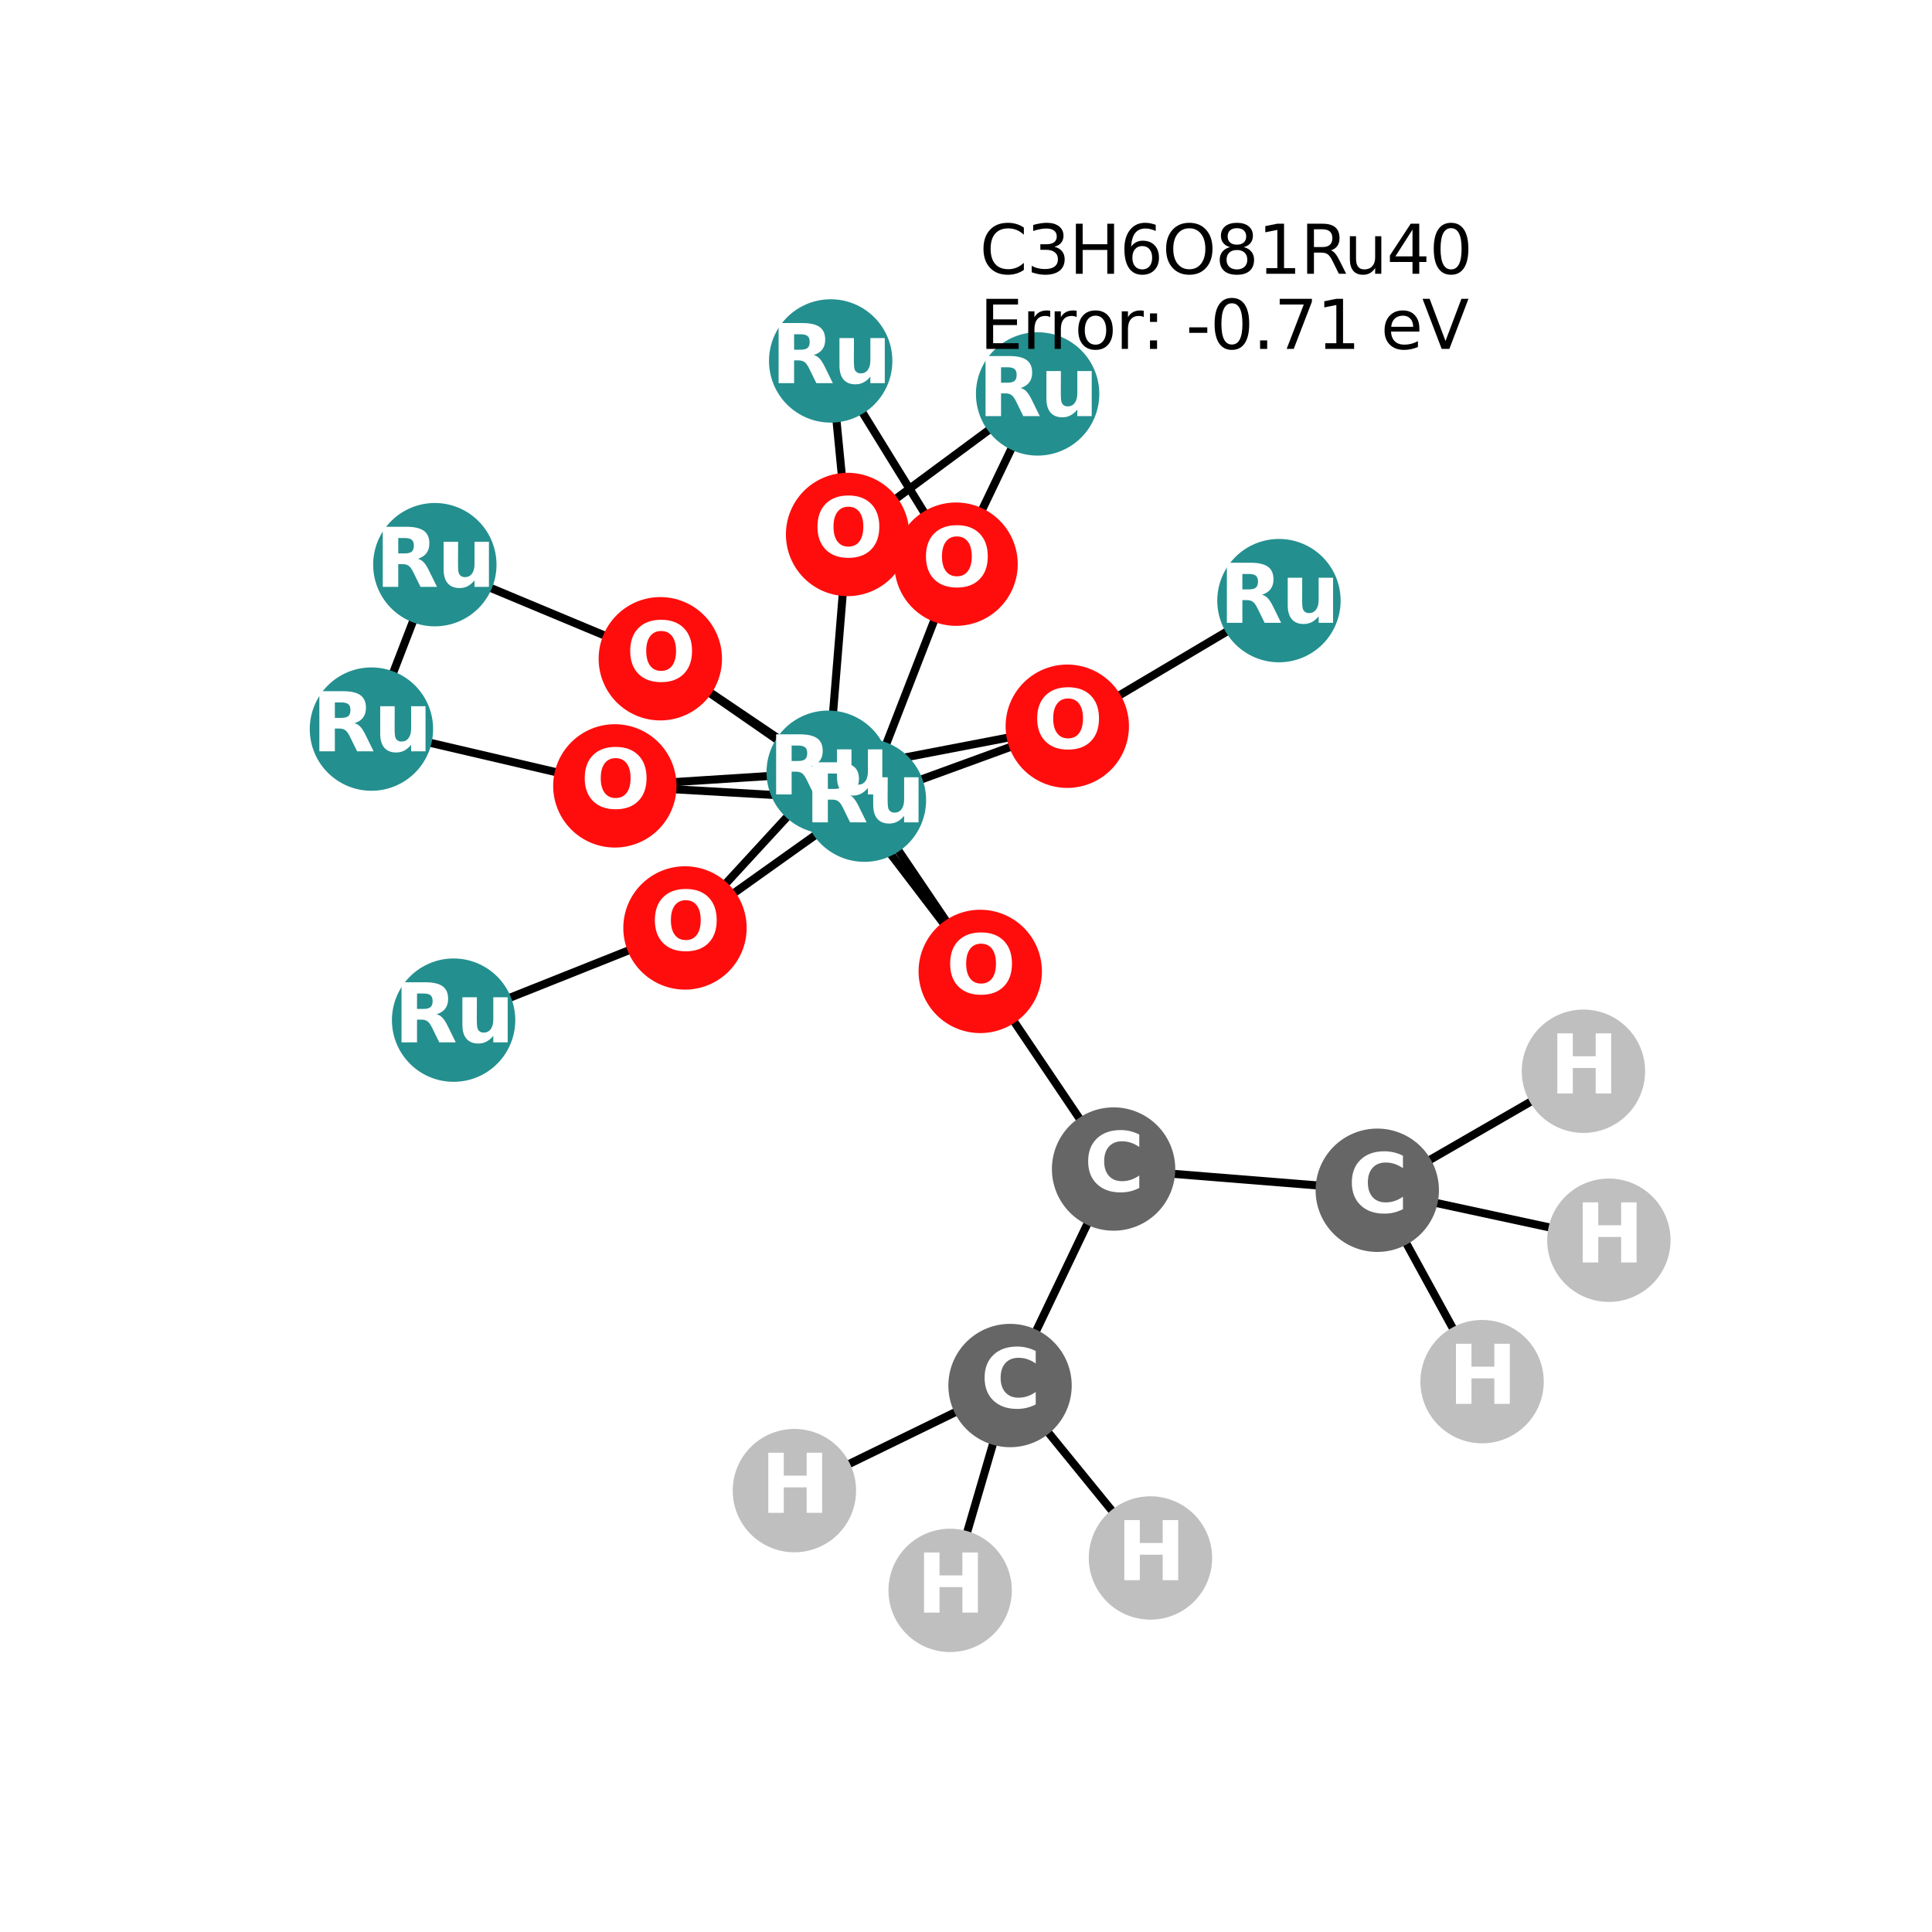 <?xml version="1.0" encoding="utf-8" standalone="no"?>
<!DOCTYPE svg PUBLIC "-//W3C//DTD SVG 1.1//EN"
  "http://www.w3.org/Graphics/SVG/1.1/DTD/svg11.dtd">
<svg xmlns:xlink="http://www.w3.org/1999/xlink" width="288pt" height="288pt" viewBox="0 0 288 288" xmlns="http://www.w3.org/2000/svg" version="1.1">
 <defs>
  <style type="text/css">*{stroke-linejoin: round; stroke-linecap: butt}</style>
 </defs>
 <g id="figure_1">
  <g id="patch_1">
   <path d="M 0 288 
L 288 288 
L 288 0 
L 0 0 
z
" style="fill: #ffffff"/>
  </g>
  <g id="axes_1">
   <g id="LineCollection_1">
    <path d="M 236.04 159.688 
L 205.306 177.429 
" clip-path="url(#pcad8b5fdcd)" style="fill: none; stroke: #000000; stroke-width: 1.2"/>
    <path d="M 146.124 144.808 
L 123.46 115.113 
" clip-path="url(#pcad8b5fdcd)" style="fill: none; stroke: #000000; stroke-width: 1.2"/>
    <path d="M 146.124 144.808 
L 128.859 119.279 
" clip-path="url(#pcad8b5fdcd)" style="fill: none; stroke: #000000; stroke-width: 1.2"/>
    <path d="M 146.124 144.808 
L 165.999 174.266 
" clip-path="url(#pcad8b5fdcd)" style="fill: none; stroke: #000000; stroke-width: 1.2"/>
    <path d="M 123.46 115.113 
L 126.349 79.673 
" clip-path="url(#pcad8b5fdcd)" style="fill: none; stroke: #000000; stroke-width: 1.2"/>
    <path d="M 123.46 115.113 
L 159.098 108.258 
" clip-path="url(#pcad8b5fdcd)" style="fill: none; stroke: #000000; stroke-width: 1.2"/>
    <path d="M 123.46 115.113 
L 98.432 98.199 
" clip-path="url(#pcad8b5fdcd)" style="fill: none; stroke: #000000; stroke-width: 1.2"/>
    <path d="M 123.46 115.113 
L 102.109 138.327 
" clip-path="url(#pcad8b5fdcd)" style="fill: none; stroke: #000000; stroke-width: 1.2"/>
    <path d="M 123.46 115.113 
L 91.653 117.151 
" clip-path="url(#pcad8b5fdcd)" style="fill: none; stroke: #000000; stroke-width: 1.2"/>
    <path d="M 154.676 58.721 
L 126.349 79.673 
" clip-path="url(#pcad8b5fdcd)" style="fill: none; stroke: #000000; stroke-width: 1.2"/>
    <path d="M 154.676 58.721 
L 142.518 84.1 
" clip-path="url(#pcad8b5fdcd)" style="fill: none; stroke: #000000; stroke-width: 1.2"/>
    <path d="M 64.82 84.174 
L 55.369 108.685 
" clip-path="url(#pcad8b5fdcd)" style="fill: none; stroke: #000000; stroke-width: 1.2"/>
    <path d="M 64.82 84.174 
L 98.432 98.199 
" clip-path="url(#pcad8b5fdcd)" style="fill: none; stroke: #000000; stroke-width: 1.2"/>
    <path d="M 190.651 89.534 
L 159.098 108.258 
" clip-path="url(#pcad8b5fdcd)" style="fill: none; stroke: #000000; stroke-width: 1.2"/>
    <path d="M 128.859 119.279 
L 159.098 108.258 
" clip-path="url(#pcad8b5fdcd)" style="fill: none; stroke: #000000; stroke-width: 1.2"/>
    <path d="M 128.859 119.279 
L 98.432 98.199 
" clip-path="url(#pcad8b5fdcd)" style="fill: none; stroke: #000000; stroke-width: 1.2"/>
    <path d="M 128.859 119.279 
L 142.518 84.1 
" clip-path="url(#pcad8b5fdcd)" style="fill: none; stroke: #000000; stroke-width: 1.2"/>
    <path d="M 128.859 119.279 
L 102.109 138.327 
" clip-path="url(#pcad8b5fdcd)" style="fill: none; stroke: #000000; stroke-width: 1.2"/>
    <path d="M 128.859 119.279 
L 91.653 117.151 
" clip-path="url(#pcad8b5fdcd)" style="fill: none; stroke: #000000; stroke-width: 1.2"/>
    <path d="M 142.518 84.1 
L 123.828 53.804 
" clip-path="url(#pcad8b5fdcd)" style="fill: none; stroke: #000000; stroke-width: 1.2"/>
    <path d="M 123.828 53.804 
L 126.349 79.673 
" clip-path="url(#pcad8b5fdcd)" style="fill: none; stroke: #000000; stroke-width: 1.2"/>
    <path d="M 55.369 108.685 
L 91.653 117.151 
" clip-path="url(#pcad8b5fdcd)" style="fill: none; stroke: #000000; stroke-width: 1.2"/>
    <path d="M 102.109 138.327 
L 67.617 152.072 
" clip-path="url(#pcad8b5fdcd)" style="fill: none; stroke: #000000; stroke-width: 1.2"/>
    <path d="M 165.999 174.266 
L 150.565 206.539 
" clip-path="url(#pcad8b5fdcd)" style="fill: none; stroke: #000000; stroke-width: 1.2"/>
    <path d="M 165.999 174.266 
L 205.306 177.429 
" clip-path="url(#pcad8b5fdcd)" style="fill: none; stroke: #000000; stroke-width: 1.2"/>
    <path d="M 150.565 206.539 
L 118.42 222.204 
" clip-path="url(#pcad8b5fdcd)" style="fill: none; stroke: #000000; stroke-width: 1.2"/>
    <path d="M 150.565 206.539 
L 141.636 237.076 
" clip-path="url(#pcad8b5fdcd)" style="fill: none; stroke: #000000; stroke-width: 1.2"/>
    <path d="M 150.565 206.539 
L 171.495 232.244 
" clip-path="url(#pcad8b5fdcd)" style="fill: none; stroke: #000000; stroke-width: 1.2"/>
    <path d="M 205.306 177.429 
L 220.931 205.959 
" clip-path="url(#pcad8b5fdcd)" style="fill: none; stroke: #000000; stroke-width: 1.2"/>
    <path d="M 205.306 177.429 
L 239.831 184.88 
" clip-path="url(#pcad8b5fdcd)" style="fill: none; stroke: #000000; stroke-width: 1.2"/>
   </g>
   <g id="PathCollection_1">
    <defs>
     <path id="C0_0_81ba0b7025" d="M 0 8.944 
C 2.372 8.944 4.647 8.002 6.325 6.325 
C 8.002 4.647 8.944 2.372 8.944 -0 
C 8.944 -2.372 8.002 -4.647 6.325 -6.325 
C 4.647 -8.002 2.372 -8.944 0 -8.944 
C -2.372 -8.944 -4.647 -8.002 -6.325 -6.325 
C -8.002 -4.647 -8.944 -2.372 -8.944 0 
C -8.944 2.372 -8.002 4.647 -6.325 6.325 
C -4.647 8.002 -2.372 8.944 0 8.944 
z
"/>
    </defs>
    <g clip-path="url(#pcad8b5fdcd)">
     <use xlink:href="#C0_0_81ba0b7025" x="236.04" y="159.688" style="fill: #bfbfbf; stroke: #bfbfbf; stroke-width: 0.5"/>
    </g>
    <g clip-path="url(#pcad8b5fdcd)">
     <use xlink:href="#C0_0_81ba0b7025" x="146.124" y="144.808" style="fill: #ff0d0d; stroke: #ff0d0d; stroke-width: 0.5"/>
    </g>
    <g clip-path="url(#pcad8b5fdcd)">
     <use xlink:href="#C0_0_81ba0b7025" x="123.46" y="115.113" style="fill: #248f8f; stroke: #248f8f; stroke-width: 0.5"/>
    </g>
    <g clip-path="url(#pcad8b5fdcd)">
     <use xlink:href="#C0_0_81ba0b7025" x="154.676" y="58.721" style="fill: #248f8f; stroke: #248f8f; stroke-width: 0.5"/>
    </g>
    <g clip-path="url(#pcad8b5fdcd)">
     <use xlink:href="#C0_0_81ba0b7025" x="64.82" y="84.174" style="fill: #248f8f; stroke: #248f8f; stroke-width: 0.5"/>
    </g>
    <g clip-path="url(#pcad8b5fdcd)">
     <use xlink:href="#C0_0_81ba0b7025" x="190.651" y="89.534" style="fill: #248f8f; stroke: #248f8f; stroke-width: 0.5"/>
    </g>
    <g clip-path="url(#pcad8b5fdcd)">
     <use xlink:href="#C0_0_81ba0b7025" x="128.859" y="119.279" style="fill: #248f8f; stroke: #248f8f; stroke-width: 0.5"/>
    </g>
    <g clip-path="url(#pcad8b5fdcd)">
     <use xlink:href="#C0_0_81ba0b7025" x="142.518" y="84.1" style="fill: #ff0d0d; stroke: #ff0d0d; stroke-width: 0.5"/>
    </g>
    <g clip-path="url(#pcad8b5fdcd)">
     <use xlink:href="#C0_0_81ba0b7025" x="123.828" y="53.804" style="fill: #248f8f; stroke: #248f8f; stroke-width: 0.5"/>
    </g>
    <g clip-path="url(#pcad8b5fdcd)">
     <use xlink:href="#C0_0_81ba0b7025" x="55.369" y="108.685" style="fill: #248f8f; stroke: #248f8f; stroke-width: 0.5"/>
    </g>
    <g clip-path="url(#pcad8b5fdcd)">
     <use xlink:href="#C0_0_81ba0b7025" x="102.109" y="138.327" style="fill: #ff0d0d; stroke: #ff0d0d; stroke-width: 0.5"/>
    </g>
    <g clip-path="url(#pcad8b5fdcd)">
     <use xlink:href="#C0_0_81ba0b7025" x="91.653" y="117.151" style="fill: #ff0d0d; stroke: #ff0d0d; stroke-width: 0.5"/>
    </g>
    <g clip-path="url(#pcad8b5fdcd)">
     <use xlink:href="#C0_0_81ba0b7025" x="67.617" y="152.072" style="fill: #248f8f; stroke: #248f8f; stroke-width: 0.5"/>
    </g>
    <g clip-path="url(#pcad8b5fdcd)">
     <use xlink:href="#C0_0_81ba0b7025" x="98.432" y="98.199" style="fill: #ff0d0d; stroke: #ff0d0d; stroke-width: 0.5"/>
    </g>
    <g clip-path="url(#pcad8b5fdcd)">
     <use xlink:href="#C0_0_81ba0b7025" x="126.349" y="79.673" style="fill: #ff0d0d; stroke: #ff0d0d; stroke-width: 0.5"/>
    </g>
    <g clip-path="url(#pcad8b5fdcd)">
     <use xlink:href="#C0_0_81ba0b7025" x="159.098" y="108.258" style="fill: #ff0d0d; stroke: #ff0d0d; stroke-width: 0.5"/>
    </g>
    <g clip-path="url(#pcad8b5fdcd)">
     <use xlink:href="#C0_0_81ba0b7025" x="165.999" y="174.266" style="fill: #666666; stroke: #666666; stroke-width: 0.5"/>
    </g>
    <g clip-path="url(#pcad8b5fdcd)">
     <use xlink:href="#C0_0_81ba0b7025" x="150.565" y="206.539" style="fill: #666666; stroke: #666666; stroke-width: 0.5"/>
    </g>
    <g clip-path="url(#pcad8b5fdcd)">
     <use xlink:href="#C0_0_81ba0b7025" x="205.306" y="177.429" style="fill: #666666; stroke: #666666; stroke-width: 0.5"/>
    </g>
    <g clip-path="url(#pcad8b5fdcd)">
     <use xlink:href="#C0_0_81ba0b7025" x="118.42" y="222.204" style="fill: #bfbfbf; stroke: #bfbfbf; stroke-width: 0.5"/>
    </g>
    <g clip-path="url(#pcad8b5fdcd)">
     <use xlink:href="#C0_0_81ba0b7025" x="141.636" y="237.076" style="fill: #bfbfbf; stroke: #bfbfbf; stroke-width: 0.5"/>
    </g>
    <g clip-path="url(#pcad8b5fdcd)">
     <use xlink:href="#C0_0_81ba0b7025" x="220.931" y="205.959" style="fill: #bfbfbf; stroke: #bfbfbf; stroke-width: 0.5"/>
    </g>
    <g clip-path="url(#pcad8b5fdcd)">
     <use xlink:href="#C0_0_81ba0b7025" x="239.831" y="184.88" style="fill: #bfbfbf; stroke: #bfbfbf; stroke-width: 0.5"/>
    </g>
    <g clip-path="url(#pcad8b5fdcd)">
     <use xlink:href="#C0_0_81ba0b7025" x="171.495" y="232.244" style="fill: #bfbfbf; stroke: #bfbfbf; stroke-width: 0.5"/>
    </g>
   </g>
   <g id="text_1">
    <g clip-path="url(#pcad8b5fdcd)">
     <!-- H -->
     <g style="fill: #ffffff" transform="translate(231.019 162.999) scale(0.12 -0.12)">
      <defs>
       <path id="DejaVuSans-Bold-48" d="M 588 4666 
L 1791 4666 
L 1791 2888 
L 3566 2888 
L 3566 4666 
L 4769 4666 
L 4769 0 
L 3566 0 
L 3566 1978 
L 1791 1978 
L 1791 0 
L 588 0 
L 588 4666 
z
" transform="scale(0.016)"/>
      </defs>
      <use xlink:href="#DejaVuSans-Bold-48"/>
     </g>
    </g>
   </g>
   <g id="text_2">
    <g clip-path="url(#pcad8b5fdcd)">
     <!-- O -->
     <g style="fill: #ffffff" transform="translate(141.023 148.119) scale(0.12 -0.12)">
      <defs>
       <path id="DejaVuSans-Bold-4f" d="M 2719 3878 
Q 2169 3878 1866 3472 
Q 1563 3066 1563 2328 
Q 1563 1594 1866 1187 
Q 2169 781 2719 781 
Q 3272 781 3575 1187 
Q 3878 1594 3878 2328 
Q 3878 3066 3575 3472 
Q 3272 3878 2719 3878 
z
M 2719 4750 
Q 3844 4750 4481 4106 
Q 5119 3463 5119 2328 
Q 5119 1197 4481 553 
Q 3844 -91 2719 -91 
Q 1597 -91 958 553 
Q 319 1197 319 2328 
Q 319 3463 958 4106 
Q 1597 4750 2719 4750 
z
" transform="scale(0.016)"/>
      </defs>
      <use xlink:href="#DejaVuSans-Bold-4f"/>
     </g>
    </g>
   </g>
   <g id="text_3">
    <g clip-path="url(#pcad8b5fdcd)">
     <!-- Ru -->
     <g style="fill: #ffffff" transform="translate(114.568 118.425) scale(0.12 -0.12)">
      <defs>
       <path id="DejaVuSans-Bold-52" d="M 2297 2597 
Q 2675 2597 2839 2737 
Q 3003 2878 3003 3200 
Q 3003 3519 2839 3656 
Q 2675 3794 2297 3794 
L 1791 3794 
L 1791 2597 
L 2297 2597 
z
M 1791 1766 
L 1791 0 
L 588 0 
L 588 4666 
L 2425 4666 
Q 3347 4666 3776 4356 
Q 4206 4047 4206 3378 
Q 4206 2916 3982 2619 
Q 3759 2322 3309 2181 
Q 3556 2125 3751 1926 
Q 3947 1728 4147 1325 
L 4800 0 
L 3519 0 
L 2950 1159 
Q 2778 1509 2601 1637 
Q 2425 1766 2131 1766 
L 1791 1766 
z
" transform="scale(0.016)"/>
       <path id="DejaVuSans-Bold-75" d="M 500 1363 
L 500 3500 
L 1625 3500 
L 1625 3150 
Q 1625 2866 1622 2436 
Q 1619 2006 1619 1863 
Q 1619 1441 1641 1255 
Q 1663 1069 1716 984 
Q 1784 875 1895 815 
Q 2006 756 2150 756 
Q 2500 756 2700 1025 
Q 2900 1294 2900 1772 
L 2900 3500 
L 4019 3500 
L 4019 0 
L 2900 0 
L 2900 506 
Q 2647 200 2364 54 
Q 2081 -91 1741 -91 
Q 1134 -91 817 281 
Q 500 653 500 1363 
z
" transform="scale(0.016)"/>
      </defs>
      <use xlink:href="#DejaVuSans-Bold-52"/>
      <use xlink:href="#DejaVuSans-Bold-75" transform="translate(77.002 0)"/>
     </g>
    </g>
   </g>
   <g id="text_4">
    <g clip-path="url(#pcad8b5fdcd)">
     <!-- Ru -->
     <g style="fill: #ffffff" transform="translate(145.785 62.032) scale(0.12 -0.12)">
      <use xlink:href="#DejaVuSans-Bold-52"/>
      <use xlink:href="#DejaVuSans-Bold-75" transform="translate(77.002 0)"/>
     </g>
    </g>
   </g>
   <g id="text_5">
    <g clip-path="url(#pcad8b5fdcd)">
     <!-- Ru -->
     <g style="fill: #ffffff" transform="translate(55.928 87.486) scale(0.12 -0.12)">
      <use xlink:href="#DejaVuSans-Bold-52"/>
      <use xlink:href="#DejaVuSans-Bold-75" transform="translate(77.002 0)"/>
     </g>
    </g>
   </g>
   <g id="text_6">
    <g clip-path="url(#pcad8b5fdcd)">
     <!-- Ru -->
     <g style="fill: #ffffff" transform="translate(181.76 92.845) scale(0.12 -0.12)">
      <use xlink:href="#DejaVuSans-Bold-52"/>
      <use xlink:href="#DejaVuSans-Bold-75" transform="translate(77.002 0)"/>
     </g>
    </g>
   </g>
   <g id="text_7">
    <g clip-path="url(#pcad8b5fdcd)">
     <!-- Ru -->
     <g style="fill: #ffffff" transform="translate(119.968 122.59) scale(0.12 -0.12)">
      <use xlink:href="#DejaVuSans-Bold-52"/>
      <use xlink:href="#DejaVuSans-Bold-75" transform="translate(77.002 0)"/>
     </g>
    </g>
   </g>
   <g id="text_8">
    <g clip-path="url(#pcad8b5fdcd)">
     <!-- O -->
     <g style="fill: #ffffff" transform="translate(137.417 87.411) scale(0.12 -0.12)">
      <use xlink:href="#DejaVuSans-Bold-4f"/>
     </g>
    </g>
   </g>
   <g id="text_9">
    <g clip-path="url(#pcad8b5fdcd)">
     <!-- Ru -->
     <g style="fill: #ffffff" transform="translate(114.936 57.115) scale(0.12 -0.12)">
      <use xlink:href="#DejaVuSans-Bold-52"/>
      <use xlink:href="#DejaVuSans-Bold-75" transform="translate(77.002 0)"/>
     </g>
    </g>
   </g>
   <g id="text_10">
    <g clip-path="url(#pcad8b5fdcd)">
     <!-- Ru -->
     <g style="fill: #ffffff" transform="translate(46.477 111.997) scale(0.12 -0.12)">
      <use xlink:href="#DejaVuSans-Bold-52"/>
      <use xlink:href="#DejaVuSans-Bold-75" transform="translate(77.002 0)"/>
     </g>
    </g>
   </g>
   <g id="text_11">
    <g clip-path="url(#pcad8b5fdcd)">
     <!-- O -->
     <g style="fill: #ffffff" transform="translate(97.008 141.638) scale(0.12 -0.12)">
      <use xlink:href="#DejaVuSans-Bold-4f"/>
     </g>
    </g>
   </g>
   <g id="text_12">
    <g clip-path="url(#pcad8b5fdcd)">
     <!-- O -->
     <g style="fill: #ffffff" transform="translate(86.552 120.462) scale(0.12 -0.12)">
      <use xlink:href="#DejaVuSans-Bold-4f"/>
     </g>
    </g>
   </g>
   <g id="text_13">
    <g clip-path="url(#pcad8b5fdcd)">
     <!-- Ru -->
     <g style="fill: #ffffff" transform="translate(58.726 155.383) scale(0.12 -0.12)">
      <use xlink:href="#DejaVuSans-Bold-52"/>
      <use xlink:href="#DejaVuSans-Bold-75" transform="translate(77.002 0)"/>
     </g>
    </g>
   </g>
   <g id="text_14">
    <g clip-path="url(#pcad8b5fdcd)">
     <!-- O -->
     <g style="fill: #ffffff" transform="translate(93.331 101.511) scale(0.12 -0.12)">
      <use xlink:href="#DejaVuSans-Bold-4f"/>
     </g>
    </g>
   </g>
   <g id="text_15">
    <g clip-path="url(#pcad8b5fdcd)">
     <!-- O -->
     <g style="fill: #ffffff" transform="translate(121.248 82.984) scale(0.12 -0.12)">
      <use xlink:href="#DejaVuSans-Bold-4f"/>
     </g>
    </g>
   </g>
   <g id="text_16">
    <g clip-path="url(#pcad8b5fdcd)">
     <!-- O -->
     <g style="fill: #ffffff" transform="translate(153.997 111.569) scale(0.12 -0.12)">
      <use xlink:href="#DejaVuSans-Bold-4f"/>
     </g>
    </g>
   </g>
   <g id="text_17">
    <g clip-path="url(#pcad8b5fdcd)">
     <!-- C -->
     <g style="fill: #ffffff" transform="translate(161.596 177.577) scale(0.12 -0.12)">
      <defs>
       <path id="DejaVuSans-Bold-43" d="M 4288 256 
Q 3956 84 3597 -3 
Q 3238 -91 2847 -91 
Q 1681 -91 1000 561 
Q 319 1213 319 2328 
Q 319 3447 1000 4098 
Q 1681 4750 2847 4750 
Q 3238 4750 3597 4662 
Q 3956 4575 4288 4403 
L 4288 3438 
Q 3953 3666 3628 3772 
Q 3303 3878 2944 3878 
Q 2300 3878 1931 3465 
Q 1563 3053 1563 2328 
Q 1563 1606 1931 1193 
Q 2300 781 2944 781 
Q 3303 781 3628 887 
Q 3953 994 4288 1222 
L 4288 256 
z
" transform="scale(0.016)"/>
      </defs>
      <use xlink:href="#DejaVuSans-Bold-43"/>
     </g>
    </g>
   </g>
   <g id="text_18">
    <g clip-path="url(#pcad8b5fdcd)">
     <!-- C -->
     <g style="fill: #ffffff" transform="translate(146.161 209.85) scale(0.12 -0.12)">
      <use xlink:href="#DejaVuSans-Bold-43"/>
     </g>
    </g>
   </g>
   <g id="text_19">
    <g clip-path="url(#pcad8b5fdcd)">
     <!-- C -->
     <g style="fill: #ffffff" transform="translate(200.903 180.74) scale(0.12 -0.12)">
      <use xlink:href="#DejaVuSans-Bold-43"/>
     </g>
    </g>
   </g>
   <g id="text_20">
    <g clip-path="url(#pcad8b5fdcd)">
     <!-- H -->
     <g style="fill: #ffffff" transform="translate(113.398 225.515) scale(0.12 -0.12)">
      <use xlink:href="#DejaVuSans-Bold-48"/>
     </g>
    </g>
   </g>
   <g id="text_21">
    <g clip-path="url(#pcad8b5fdcd)">
     <!-- H -->
     <g style="fill: #ffffff" transform="translate(136.615 240.388) scale(0.12 -0.12)">
      <use xlink:href="#DejaVuSans-Bold-48"/>
     </g>
    </g>
   </g>
   <g id="text_22">
    <g clip-path="url(#pcad8b5fdcd)">
     <!-- H -->
     <g style="fill: #ffffff" transform="translate(215.91 209.27) scale(0.12 -0.12)">
      <use xlink:href="#DejaVuSans-Bold-48"/>
     </g>
    </g>
   </g>
   <g id="text_23">
    <g clip-path="url(#pcad8b5fdcd)">
     <!-- H -->
     <g style="fill: #ffffff" transform="translate(234.81 188.191) scale(0.12 -0.12)">
      <use xlink:href="#DejaVuSans-Bold-48"/>
     </g>
    </g>
   </g>
   <g id="text_24">
    <g clip-path="url(#pcad8b5fdcd)">
     <!-- H -->
     <g style="fill: #ffffff" transform="translate(166.474 235.555) scale(0.12 -0.12)">
      <use xlink:href="#DejaVuSans-Bold-48"/>
     </g>
    </g>
   </g>
   <g id="text_25">
    <!-- C3H6O81Ru40 -->
    <g transform="translate(146.031 40.814) scale(0.1 -0.1)">
     <defs>
      <path id="DejaVuSans-43" d="M 4122 4306 
L 4122 3641 
Q 3803 3938 3442 4084 
Q 3081 4231 2675 4231 
Q 1875 4231 1450 3742 
Q 1025 3253 1025 2328 
Q 1025 1406 1450 917 
Q 1875 428 2675 428 
Q 3081 428 3442 575 
Q 3803 722 4122 1019 
L 4122 359 
Q 3791 134 3420 21 
Q 3050 -91 2638 -91 
Q 1578 -91 968 557 
Q 359 1206 359 2328 
Q 359 3453 968 4101 
Q 1578 4750 2638 4750 
Q 3056 4750 3426 4639 
Q 3797 4528 4122 4306 
z
" transform="scale(0.016)"/>
      <path id="DejaVuSans-33" d="M 2597 2516 
Q 3050 2419 3304 2112 
Q 3559 1806 3559 1356 
Q 3559 666 3084 287 
Q 2609 -91 1734 -91 
Q 1441 -91 1130 -33 
Q 819 25 488 141 
L 488 750 
Q 750 597 1062 519 
Q 1375 441 1716 441 
Q 2309 441 2620 675 
Q 2931 909 2931 1356 
Q 2931 1769 2642 2001 
Q 2353 2234 1838 2234 
L 1294 2234 
L 1294 2753 
L 1863 2753 
Q 2328 2753 2575 2939 
Q 2822 3125 2822 3475 
Q 2822 3834 2567 4026 
Q 2313 4219 1838 4219 
Q 1578 4219 1281 4162 
Q 984 4106 628 3988 
L 628 4550 
Q 988 4650 1302 4700 
Q 1616 4750 1894 4750 
Q 2613 4750 3031 4423 
Q 3450 4097 3450 3541 
Q 3450 3153 3228 2886 
Q 3006 2619 2597 2516 
z
" transform="scale(0.016)"/>
      <path id="DejaVuSans-48" d="M 628 4666 
L 1259 4666 
L 1259 2753 
L 3553 2753 
L 3553 4666 
L 4184 4666 
L 4184 0 
L 3553 0 
L 3553 2222 
L 1259 2222 
L 1259 0 
L 628 0 
L 628 4666 
z
" transform="scale(0.016)"/>
      <path id="DejaVuSans-36" d="M 2113 2584 
Q 1688 2584 1439 2293 
Q 1191 2003 1191 1497 
Q 1191 994 1439 701 
Q 1688 409 2113 409 
Q 2538 409 2786 701 
Q 3034 994 3034 1497 
Q 3034 2003 2786 2293 
Q 2538 2584 2113 2584 
z
M 3366 4563 
L 3366 3988 
Q 3128 4100 2886 4159 
Q 2644 4219 2406 4219 
Q 1781 4219 1451 3797 
Q 1122 3375 1075 2522 
Q 1259 2794 1537 2939 
Q 1816 3084 2150 3084 
Q 2853 3084 3261 2657 
Q 3669 2231 3669 1497 
Q 3669 778 3244 343 
Q 2819 -91 2113 -91 
Q 1303 -91 875 529 
Q 447 1150 447 2328 
Q 447 3434 972 4092 
Q 1497 4750 2381 4750 
Q 2619 4750 2861 4703 
Q 3103 4656 3366 4563 
z
" transform="scale(0.016)"/>
      <path id="DejaVuSans-4f" d="M 2522 4238 
Q 1834 4238 1429 3725 
Q 1025 3213 1025 2328 
Q 1025 1447 1429 934 
Q 1834 422 2522 422 
Q 3209 422 3611 934 
Q 4013 1447 4013 2328 
Q 4013 3213 3611 3725 
Q 3209 4238 2522 4238 
z
M 2522 4750 
Q 3503 4750 4090 4092 
Q 4678 3434 4678 2328 
Q 4678 1225 4090 567 
Q 3503 -91 2522 -91 
Q 1538 -91 948 565 
Q 359 1222 359 2328 
Q 359 3434 948 4092 
Q 1538 4750 2522 4750 
z
" transform="scale(0.016)"/>
      <path id="DejaVuSans-38" d="M 2034 2216 
Q 1584 2216 1326 1975 
Q 1069 1734 1069 1313 
Q 1069 891 1326 650 
Q 1584 409 2034 409 
Q 2484 409 2743 651 
Q 3003 894 3003 1313 
Q 3003 1734 2745 1975 
Q 2488 2216 2034 2216 
z
M 1403 2484 
Q 997 2584 770 2862 
Q 544 3141 544 3541 
Q 544 4100 942 4425 
Q 1341 4750 2034 4750 
Q 2731 4750 3128 4425 
Q 3525 4100 3525 3541 
Q 3525 3141 3298 2862 
Q 3072 2584 2669 2484 
Q 3125 2378 3379 2068 
Q 3634 1759 3634 1313 
Q 3634 634 3220 271 
Q 2806 -91 2034 -91 
Q 1263 -91 848 271 
Q 434 634 434 1313 
Q 434 1759 690 2068 
Q 947 2378 1403 2484 
z
M 1172 3481 
Q 1172 3119 1398 2916 
Q 1625 2713 2034 2713 
Q 2441 2713 2670 2916 
Q 2900 3119 2900 3481 
Q 2900 3844 2670 4047 
Q 2441 4250 2034 4250 
Q 1625 4250 1398 4047 
Q 1172 3844 1172 3481 
z
" transform="scale(0.016)"/>
      <path id="DejaVuSans-31" d="M 794 531 
L 1825 531 
L 1825 4091 
L 703 3866 
L 703 4441 
L 1819 4666 
L 2450 4666 
L 2450 531 
L 3481 531 
L 3481 0 
L 794 0 
L 794 531 
z
" transform="scale(0.016)"/>
      <path id="DejaVuSans-52" d="M 2841 2188 
Q 3044 2119 3236 1894 
Q 3428 1669 3622 1275 
L 4263 0 
L 3584 0 
L 2988 1197 
Q 2756 1666 2539 1819 
Q 2322 1972 1947 1972 
L 1259 1972 
L 1259 0 
L 628 0 
L 628 4666 
L 2053 4666 
Q 2853 4666 3247 4331 
Q 3641 3997 3641 3322 
Q 3641 2881 3436 2590 
Q 3231 2300 2841 2188 
z
M 1259 4147 
L 1259 2491 
L 2053 2491 
Q 2509 2491 2742 2702 
Q 2975 2913 2975 3322 
Q 2975 3731 2742 3939 
Q 2509 4147 2053 4147 
L 1259 4147 
z
" transform="scale(0.016)"/>
      <path id="DejaVuSans-75" d="M 544 1381 
L 544 3500 
L 1119 3500 
L 1119 1403 
Q 1119 906 1312 657 
Q 1506 409 1894 409 
Q 2359 409 2629 706 
Q 2900 1003 2900 1516 
L 2900 3500 
L 3475 3500 
L 3475 0 
L 2900 0 
L 2900 538 
Q 2691 219 2414 64 
Q 2138 -91 1772 -91 
Q 1169 -91 856 284 
Q 544 659 544 1381 
z
M 1991 3584 
L 1991 3584 
z
" transform="scale(0.016)"/>
      <path id="DejaVuSans-34" d="M 2419 4116 
L 825 1625 
L 2419 1625 
L 2419 4116 
z
M 2253 4666 
L 3047 4666 
L 3047 1625 
L 3713 1625 
L 3713 1100 
L 3047 1100 
L 3047 0 
L 2419 0 
L 2419 1100 
L 313 1100 
L 313 1709 
L 2253 4666 
z
" transform="scale(0.016)"/>
      <path id="DejaVuSans-30" d="M 2034 4250 
Q 1547 4250 1301 3770 
Q 1056 3291 1056 2328 
Q 1056 1369 1301 889 
Q 1547 409 2034 409 
Q 2525 409 2770 889 
Q 3016 1369 3016 2328 
Q 3016 3291 2770 3770 
Q 2525 4250 2034 4250 
z
M 2034 4750 
Q 2819 4750 3233 4129 
Q 3647 3509 3647 2328 
Q 3647 1150 3233 529 
Q 2819 -91 2034 -91 
Q 1250 -91 836 529 
Q 422 1150 422 2328 
Q 422 3509 836 4129 
Q 1250 4750 2034 4750 
z
" transform="scale(0.016)"/>
     </defs>
     <use xlink:href="#DejaVuSans-43"/>
     <use xlink:href="#DejaVuSans-33" transform="translate(69.824 0)"/>
     <use xlink:href="#DejaVuSans-48" transform="translate(133.447 0)"/>
     <use xlink:href="#DejaVuSans-36" transform="translate(208.643 0)"/>
     <use xlink:href="#DejaVuSans-4f" transform="translate(272.266 0)"/>
     <use xlink:href="#DejaVuSans-38" transform="translate(350.977 0)"/>
     <use xlink:href="#DejaVuSans-31" transform="translate(414.6 0)"/>
     <use xlink:href="#DejaVuSans-52" transform="translate(478.223 0)"/>
     <use xlink:href="#DejaVuSans-75" transform="translate(543.205 0)"/>
     <use xlink:href="#DejaVuSans-34" transform="translate(606.584 0)"/>
     <use xlink:href="#DejaVuSans-30" transform="translate(670.207 0)"/>
    </g>
    <!-- Error: -0.71 eV -->
    <g transform="translate(146.031 52.012) scale(0.1 -0.1)">
     <defs>
      <path id="DejaVuSans-45" d="M 628 4666 
L 3578 4666 
L 3578 4134 
L 1259 4134 
L 1259 2753 
L 3481 2753 
L 3481 2222 
L 1259 2222 
L 1259 531 
L 3634 531 
L 3634 0 
L 628 0 
L 628 4666 
z
" transform="scale(0.016)"/>
      <path id="DejaVuSans-72" d="M 2631 2963 
Q 2534 3019 2420 3045 
Q 2306 3072 2169 3072 
Q 1681 3072 1420 2755 
Q 1159 2438 1159 1844 
L 1159 0 
L 581 0 
L 581 3500 
L 1159 3500 
L 1159 2956 
Q 1341 3275 1631 3429 
Q 1922 3584 2338 3584 
Q 2397 3584 2469 3576 
Q 2541 3569 2628 3553 
L 2631 2963 
z
" transform="scale(0.016)"/>
      <path id="DejaVuSans-6f" d="M 1959 3097 
Q 1497 3097 1228 2736 
Q 959 2375 959 1747 
Q 959 1119 1226 758 
Q 1494 397 1959 397 
Q 2419 397 2687 759 
Q 2956 1122 2956 1747 
Q 2956 2369 2687 2733 
Q 2419 3097 1959 3097 
z
M 1959 3584 
Q 2709 3584 3137 3096 
Q 3566 2609 3566 1747 
Q 3566 888 3137 398 
Q 2709 -91 1959 -91 
Q 1206 -91 779 398 
Q 353 888 353 1747 
Q 353 2609 779 3096 
Q 1206 3584 1959 3584 
z
" transform="scale(0.016)"/>
      <path id="DejaVuSans-3a" d="M 750 794 
L 1409 794 
L 1409 0 
L 750 0 
L 750 794 
z
M 750 3309 
L 1409 3309 
L 1409 2516 
L 750 2516 
L 750 3309 
z
" transform="scale(0.016)"/>
      <path id="DejaVuSans-20" transform="scale(0.016)"/>
      <path id="DejaVuSans-2d" d="M 313 2009 
L 1997 2009 
L 1997 1497 
L 313 1497 
L 313 2009 
z
" transform="scale(0.016)"/>
      <path id="DejaVuSans-2e" d="M 684 794 
L 1344 794 
L 1344 0 
L 684 0 
L 684 794 
z
" transform="scale(0.016)"/>
      <path id="DejaVuSans-37" d="M 525 4666 
L 3525 4666 
L 3525 4397 
L 1831 0 
L 1172 0 
L 2766 4134 
L 525 4134 
L 525 4666 
z
" transform="scale(0.016)"/>
      <path id="DejaVuSans-65" d="M 3597 1894 
L 3597 1613 
L 953 1613 
Q 991 1019 1311 708 
Q 1631 397 2203 397 
Q 2534 397 2845 478 
Q 3156 559 3463 722 
L 3463 178 
Q 3153 47 2828 -22 
Q 2503 -91 2169 -91 
Q 1331 -91 842 396 
Q 353 884 353 1716 
Q 353 2575 817 3079 
Q 1281 3584 2069 3584 
Q 2775 3584 3186 3129 
Q 3597 2675 3597 1894 
z
M 3022 2063 
Q 3016 2534 2758 2815 
Q 2500 3097 2075 3097 
Q 1594 3097 1305 2825 
Q 1016 2553 972 2059 
L 3022 2063 
z
" transform="scale(0.016)"/>
      <path id="DejaVuSans-56" d="M 1831 0 
L 50 4666 
L 709 4666 
L 2188 738 
L 3669 4666 
L 4325 4666 
L 2547 0 
L 1831 0 
z
" transform="scale(0.016)"/>
     </defs>
     <use xlink:href="#DejaVuSans-45"/>
     <use xlink:href="#DejaVuSans-72" transform="translate(63.184 0)"/>
     <use xlink:href="#DejaVuSans-72" transform="translate(102.547 0)"/>
     <use xlink:href="#DejaVuSans-6f" transform="translate(141.41 0)"/>
     <use xlink:href="#DejaVuSans-72" transform="translate(202.592 0)"/>
     <use xlink:href="#DejaVuSans-3a" transform="translate(241.955 0)"/>
     <use xlink:href="#DejaVuSans-20" transform="translate(275.646 0)"/>
     <use xlink:href="#DejaVuSans-2d" transform="translate(307.434 0)"/>
     <use xlink:href="#DejaVuSans-30" transform="translate(343.518 0)"/>
     <use xlink:href="#DejaVuSans-2e" transform="translate(407.141 0)"/>
     <use xlink:href="#DejaVuSans-37" transform="translate(438.928 0)"/>
     <use xlink:href="#DejaVuSans-31" transform="translate(502.551 0)"/>
     <use xlink:href="#DejaVuSans-20" transform="translate(566.174 0)"/>
     <use xlink:href="#DejaVuSans-65" transform="translate(597.961 0)"/>
     <use xlink:href="#DejaVuSans-56" transform="translate(659.484 0)"/>
    </g>
   </g>
  </g>
 </g>
 <defs>
  <clipPath id="pcad8b5fdcd">
   <rect x="36" y="34.56" width="223.2" height="221.76"/>
  </clipPath>
 </defs>
</svg>

